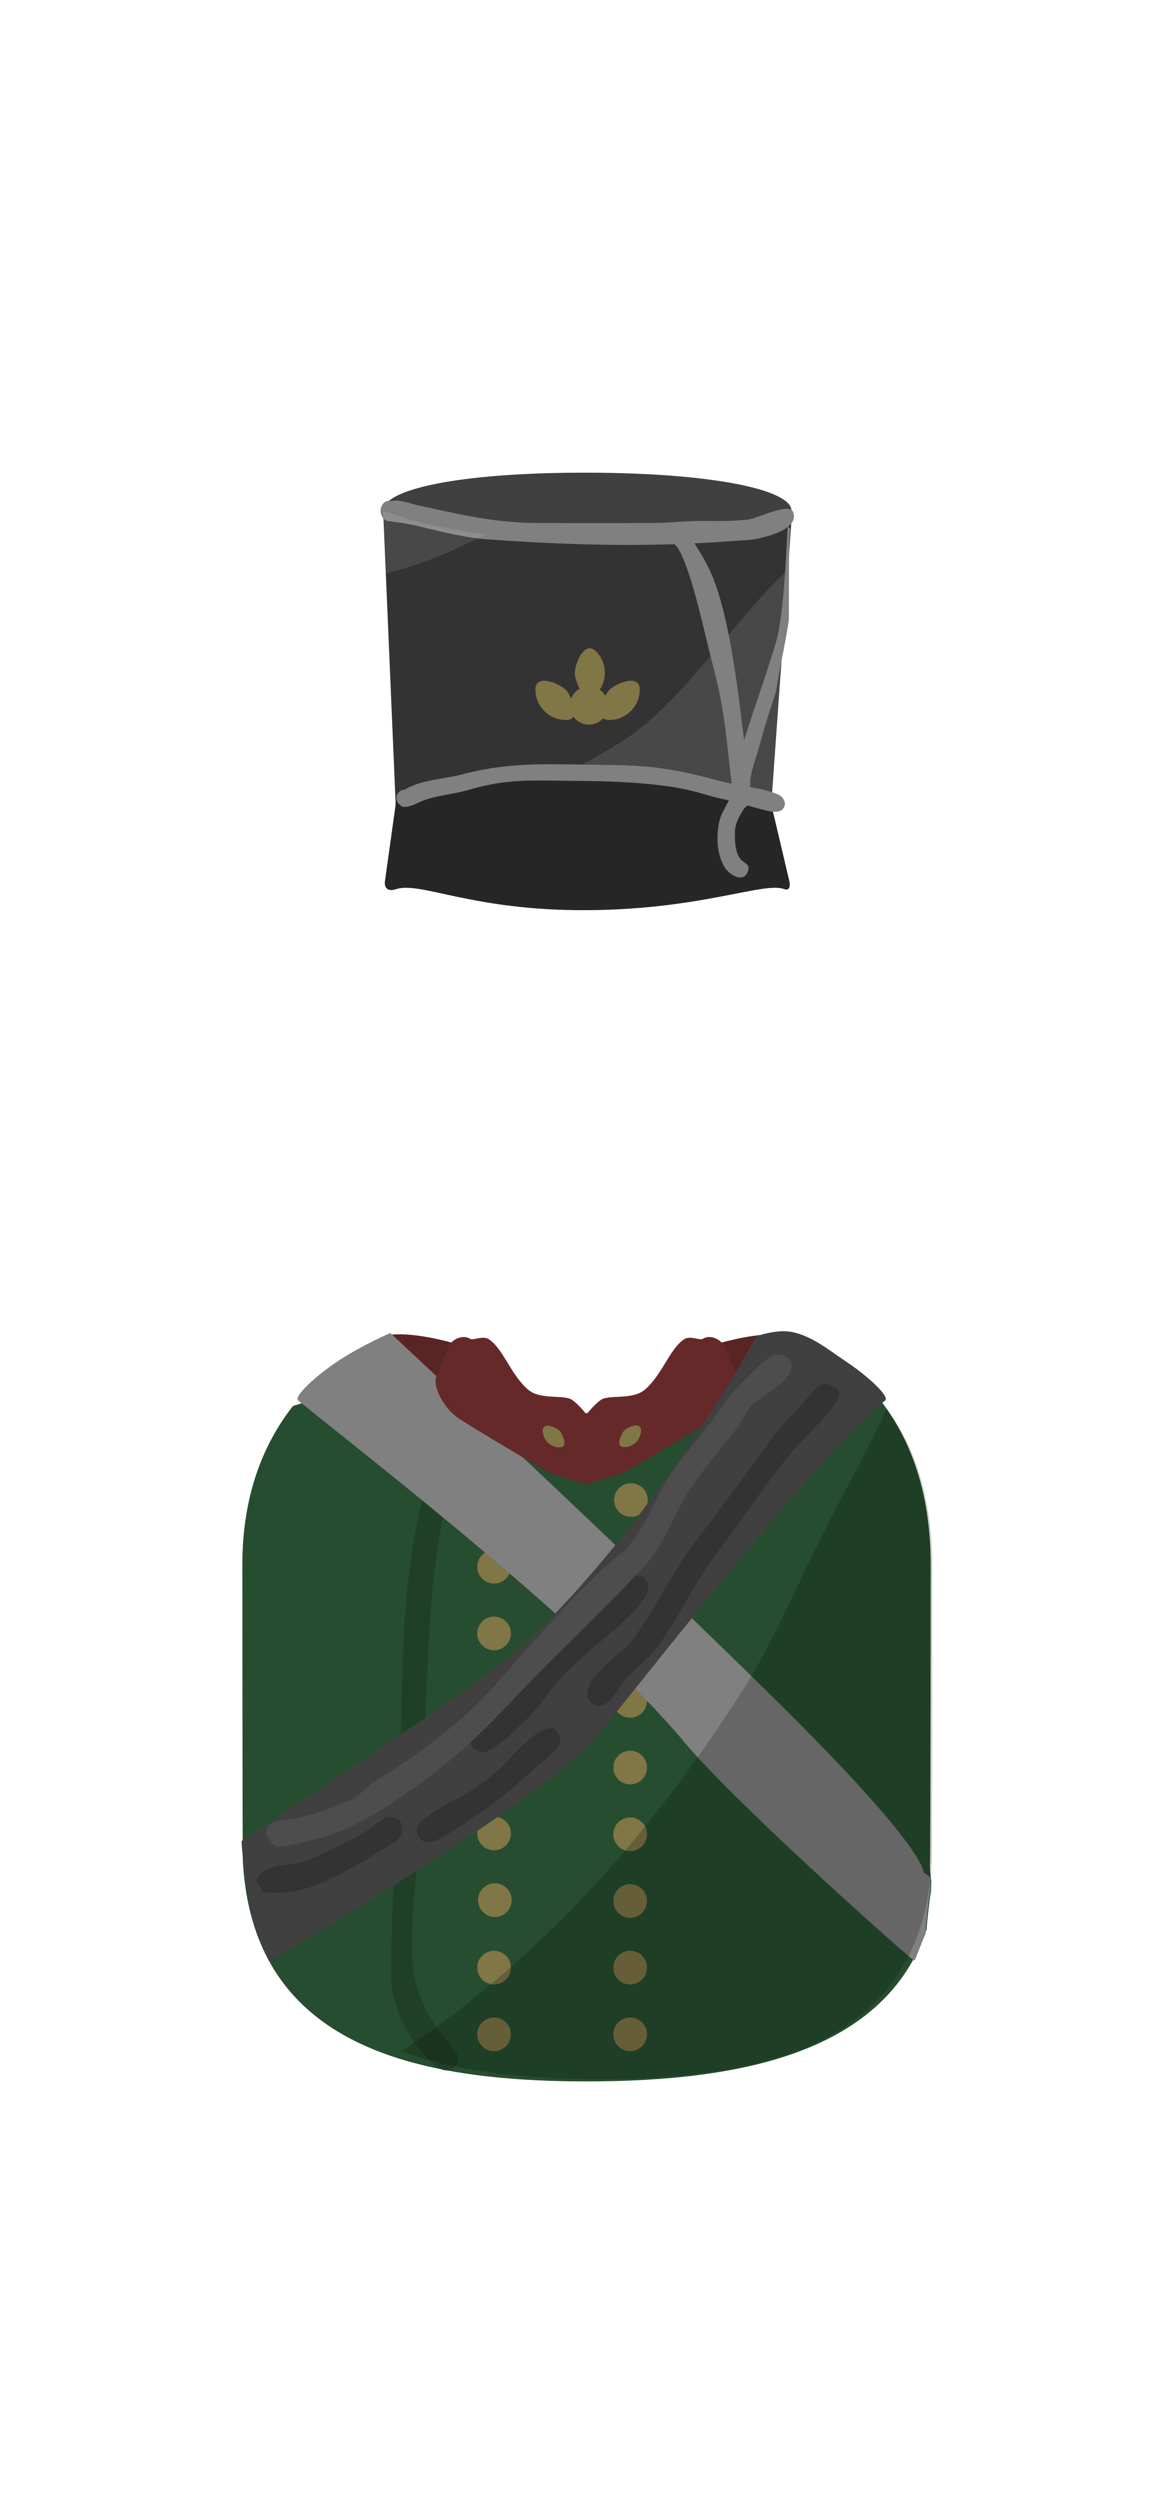 <svg version="1.1" xmlns="http://www.w3.org/2000/svg" xmlns:xlink="http://www.w3.org/1999/xlink" width="241.742" height="515.015" viewBox="0,0,241.742,515.015"><g transform="translate(-239.129,-342.703)"><g data-paper-data="{&quot;isPaintingLayer&quot;:true}" fill-rule="nonzero" stroke="none" stroke-linecap="butt" stroke-linejoin="miter" stroke-miterlimit="10" stroke-dasharray="" stroke-dashoffset="0" style="mix-blend-mode: normal"><path d="M289.073,664.993c0,-13.386 3.82,-24.224 10.446,-32.67c0.666,-0.176 1.234,-0.355 1.655,-0.519c4.827,-1.884 10.945,-4.487 15.327,-7.251c3.266,-2.06 7.566,-4.928 11.666,-4.915c2.782,0.009 5.45,-0.714 8.275,-0.523c1.14,0.276 1.982,0.549 2.338,0.8c3.666,2.587 -5.464,5.983 2.679,9.39c5.548,2.322 12.061,4.791 19.436,4.471c8.165,-0.354 14.275,-3.296 19.962,-5.863c2.952,-1.333 1.281,-2.748 0.388,-4.105c5.637,-0.642 11.256,-1.237 16.84,-2.065c2.5,-0.371 6.355,-1.973 8.772,-0.861c3.837,1.764 6.591,4.168 9.927,6.004c9.038,9.017 14.144,21.609 14.144,38.105c0,1.404 -0.042,60.09 -0.125,61.473c-0.076,1.274 0.078,2.513 0.262,3.719c-0.023,0.725 -0.044,1.468 -0.051,2.204c-0.138,0.626 -0.227,1.166 -0.268,1.536c-0.187,1.677 -0.503,3.899 -0.65,6.229c-8.558,25.122 -37.592,31.33 -70.095,31.33c-37.925,0 -68.898,-8.646 -70.831,-45.536c-0.064,-1.213 -0.096,-59.727 -0.096,-60.955z" fill="#264d2f" stroke-width="0"/><g fill="#807646" stroke-width="0.5"><path d="M365.69,651.716c0,-1.918 1.555,-3.473 3.473,-3.473c1.918,0 3.473,1.555 3.473,3.473c0,1.918 -1.555,3.473 -3.473,3.473c-1.918,0 -3.473,-1.555 -3.473,-3.473z"/><path d="M337.476,651.88c0,-1.918 1.555,-3.473 3.473,-3.473c1.918,0 3.473,1.555 3.473,3.473c0,1.918 -1.555,3.473 -3.473,3.473c-1.918,0 -3.473,-1.555 -3.473,-3.473z"/><path d="M365.525,665.618c0,-1.918 1.555,-3.473 3.473,-3.473c1.918,0 3.473,1.555 3.473,3.473c0,1.918 -1.555,3.473 -3.473,3.473c-1.918,0 -3.473,-1.555 -3.473,-3.473z"/><path d="M337.476,665.453c0,-1.918 1.555,-3.473 3.473,-3.473c1.918,0 3.473,1.555 3.473,3.473c0,1.918 -1.555,3.473 -3.473,3.473c-1.918,0 -3.473,-1.555 -3.473,-3.473z"/><path d="M365.525,679.355c0,-1.918 1.555,-3.473 3.473,-3.473c1.918,0 3.473,1.555 3.473,3.473c0,1.918 -1.555,3.473 -3.473,3.473c-1.918,0 -3.473,-1.555 -3.473,-3.473z"/><path d="M337.476,679.19c0,-1.918 1.555,-3.473 3.473,-3.473c1.918,0 3.473,1.555 3.473,3.473c0,1.918 -1.555,3.473 -3.473,3.473c-1.918,0 -3.473,-1.555 -3.473,-3.473z"/><path d="M365.525,693.092c0,-1.918 1.555,-3.473 3.473,-3.473c1.918,0 3.473,1.555 3.473,3.473c0,1.918 -1.555,3.473 -3.473,3.473c-1.918,0 -3.473,-1.555 -3.473,-3.473z"/><path d="M337.476,692.927c0,-1.918 1.555,-3.473 3.473,-3.473c1.918,0 3.473,1.555 3.473,3.473c0,1.918 -1.555,3.473 -3.473,3.473c-1.918,0 -3.473,-1.555 -3.473,-3.473z"/><path d="M365.525,706.829c0,-1.918 1.555,-3.473 3.473,-3.473c1.918,0 3.473,1.555 3.473,3.473c0,1.918 -1.555,3.473 -3.473,3.473c-1.918,0 -3.473,-1.555 -3.473,-3.473z"/><path d="M337.476,706.664c0,-1.918 1.555,-3.473 3.473,-3.473c1.918,0 3.473,1.555 3.473,3.473c0,1.918 -1.555,3.473 -3.473,3.473c-1.918,0 -3.473,-1.555 -3.473,-3.473z"/><path d="M365.525,720.566c0,-1.918 1.555,-3.473 3.473,-3.473c1.918,0 3.473,1.555 3.473,3.473c0,1.918 -1.555,3.473 -3.473,3.473c-1.918,0 -3.473,-1.555 -3.473,-3.473z"/><path d="M337.476,720.401c0,-1.918 1.555,-3.473 3.473,-3.473c1.918,0 3.473,1.555 3.473,3.473c0,1.918 -1.555,3.473 -3.473,3.473c-1.918,0 -3.473,-1.555 -3.473,-3.473z"/><path d="M365.525,734.303c0,-1.918 1.555,-3.473 3.473,-3.473c1.918,0 3.473,1.555 3.473,3.473c0,1.918 -1.555,3.473 -3.473,3.473c-1.918,0 -3.473,-1.555 -3.473,-3.473z"/><path d="M337.641,734.138c0,-1.918 1.555,-3.473 3.473,-3.473c1.918,0 3.473,1.555 3.473,3.473c0,1.918 -1.555,3.473 -3.473,3.473c-1.918,0 -3.473,-1.555 -3.473,-3.473z"/><path d="M365.525,748.04c0,-1.918 1.555,-3.473 3.473,-3.473c1.918,0 3.473,1.555 3.473,3.473c0,1.918 -1.555,3.473 -3.473,3.473c-1.918,0 -3.473,-1.555 -3.473,-3.473z"/><path d="M337.476,748.04c0,-1.918 1.555,-3.473 3.473,-3.473c1.918,0 3.473,1.555 3.473,3.473c0,1.918 -1.555,3.473 -3.473,3.473c-1.918,0 -3.473,-1.555 -3.473,-3.473z"/><path d="M365.525,761.778c0,-1.918 1.555,-3.473 3.473,-3.473c1.918,0 3.473,1.555 3.473,3.473c0,1.918 -1.555,3.473 -3.473,3.473c-1.918,0 -3.473,-1.555 -3.473,-3.473z"/><path d="M337.476,761.778c0,-1.918 1.555,-3.473 3.473,-3.473c1.918,0 3.473,1.555 3.473,3.473c0,1.918 -1.555,3.473 -3.473,3.473c-1.918,0 -3.473,-1.555 -3.473,-3.473z"/></g><g fill="#592424" stroke-width="0"><path d="M305.519,632.299c-0.276,-1.395 -0.321,-4.493 1.178,-6.253c1.499,-1.76 6.195,-5.058 10.714,-7.712c4.392,-2.58 20.419,2.096 20.579,3.299c0.224,1.679 -4.471,3.458 -4.471,3.458c0,0 -21.852,7.081 -25.459,9.024c-1.024,0.552 -2.327,-0.736 -2.542,-1.817z"/><path d="M411.94,634.116c-3.607,-1.943 -25.459,-9.024 -25.459,-9.024c0,0 -4.694,-1.779 -4.471,-3.458c0.16,-1.203 16.186,-5.879 20.579,-3.299c4.519,2.654 9.215,5.951 10.714,7.712c1.499,1.76 1.455,4.858 1.178,6.253c-0.214,1.081 -1.518,2.369 -2.542,1.817z" data-paper-data="{&quot;index&quot;:null}"/></g><path d="M337.541,636.987c-2.213,5.342 -5.065,10.195 -6.611,15.886c-0.678,2.497 -1.03,5.306 -1.446,7.807c-0.544,3.275 -1.032,6.556 -1.287,9.869c-0.4,5.207 -0.755,10.597 -0.98,15.84c-0.497,11.621 -0.89,23.228 -1.653,34.849c-0.618,9.418 -3.135,24.374 0.004,32.492c1.859,4.808 4.063,7.429 7.178,11.239c0.838,1.024 1.279,2.256 0,3.536c-2.126,2.126 -4.924,-1.101 -6.337,-2.637c-3.44,-3.739 -6.633,-10.51 -6.665,-15.776c-0.104,-16.734 1.601,-33.302 1.978,-50.014c0.333,-14.777 0.464,-30.104 3.546,-44.603c1.608,-7.563 4.263,-15.683 8.721,-22.06c0.636,-0.909 2.399,-4.688 3.119,-4.89c0.453,-0.461 1.084,-0.746 1.782,-0.746c1.114,0 2.058,0.729 2.381,1.736c0.082,0.197 0.122,0.442 0.119,0.764c0,0.055 -0.002,0.109 -0.005,0.163c-0.14,2.599 -2.908,4.284 -3.845,6.547z" fill="#1f4027" stroke-width="0.5"/><path d="" fill="#666666" stroke-width="0"/><path d="" fill="#666666" stroke-width="0"/><path d="M380.106,701.524c-19.767,-23.673 -65.124,-58.593 -79.532,-70.323c-0.941,-0.766 3.378,-4.934 8.394,-8.233c4.956,-3.259 10.606,-5.653 10.606,-5.653c0,0 62.27,57.963 87.282,83.472c23.558,24.027 22.607,27.675 22.607,27.675c0,0 0.742,0.319 1.457,1.094c-0.031,0.919 -0.063,1.882 -0.072,2.833c-0.138,0.626 -0.227,1.166 -0.268,1.536c-0.215,1.926 -0.6,4.571 -0.702,7.271c-0.311,0.176 -2.091,5.372 -2.33,5.413c-0.32,0.055 -36.45,-31.922 -47.442,-45.086z" data-paper-data="{&quot;index&quot;:null}" fill="#808080" stroke-width="0"/><path d="M329.108,626.126c0.914,-2.241 1.929,-4.728 2.439,-5.978c0.621,-1.522 2.991,-2.621 4.45,-1.656c0.654,0.433 2.606,-0.744 3.892,0.107c2.964,1.962 4.488,7.294 8.079,10.374c2.541,2.179 7.331,0.966 9.025,2.088c1.35,0.894 3.923,3.714 3.567,4.587c-0.929,2.276 0.444,12.851 0.444,12.851c0,0 -7.193,-1.532 -9.699,-2.998c-5.404,-3.161 -14.448,-8.491 -17.707,-10.649c-2.699,-1.787 -5.473,-6.319 -4.491,-8.725z" fill="#662929" stroke-width="0"/><path d="M390.892,626.126c0.982,2.406 -1.792,6.938 -4.491,8.725c-3.26,2.158 -12.304,7.489 -17.707,10.649c-2.506,1.466 -9.699,2.998 -9.699,2.998c0,0 1.373,-10.575 0.444,-12.851c-0.356,-0.873 2.217,-3.693 3.567,-4.587c1.695,-1.122 6.484,0.092 9.025,-2.088c3.591,-3.079 5.116,-8.412 8.079,-10.374c1.286,-0.852 3.239,0.325 3.892,-0.107c1.459,-0.966 3.829,0.134 4.45,1.656c0.51,1.25 1.525,3.737 2.439,5.978z" data-paper-data="{&quot;index&quot;:null}" fill="#662929" stroke-width="0"/><path d="" fill-opacity="0.302" fill="#cccccc" stroke-width="0"/><path d="" fill-opacity="0.102" fill="#ffffff" stroke-width="0"/><path d="" fill-opacity="0.102" fill="#ffffff" stroke-width="0"/><path d="M361.807,700.7c-10.992,13.164 -66.899,45.966 -67.219,45.91c-0.238,-0.041 -2.678,-6.885 -2.989,-7.061c-0.311,-0.176 -2.537,-13.038 -2.691,-17.573c0.715,-0.776 49.516,-32.077 59.124,-41.336c27.953,-26.937 46.948,-62.665 46.948,-62.665c0,0 4.201,-1.5 7.327,-0.89c4.233,0.826 8.009,4.009 10.86,5.884c5.017,3.299 9.335,7.467 8.394,8.233c-14.408,11.73 -48.763,56.335 -59.755,69.499z" data-paper-data="{&quot;index&quot;:null}" fill="#404040" stroke-width="0"/><path d="M291.894,729.984c0.76,-1.331 1.742,-2.046 2.873,-2.472c2.429,-0.915 5.552,-0.496 8.669,-1.968c3.858,-1.822 7.764,-3.466 11.397,-5.763c0.151,-0.096 3.745,-2.775 4.113,-2.775c2.357,0 3.094,0.737 3.094,3.094c0,1.506 -3.704,3.373 -4.588,3.919c-4.848,2.996 -11.758,7.224 -17.358,8.213c-1.19,0.21 -6.392,0.916 -6.969,-0.093z" fill="#333333" stroke-width="0.5"/><path d="M335.806,711.839c2.336,-1.464 4.803,-3.33 6.799,-5.255c2.017,-1.944 10.62,-12.422 11.985,-5.598c0.369,1.846 -3.981,4.915 -4.824,5.655c-4.253,3.736 -7.967,7.095 -12.723,10.169c-0.799,0.517 -5.546,4.006 -8.335,5.156c-0.224,0.121 -0.469,0.209 -0.728,0.257c-0.149,0.028 -0.303,0.042 -0.46,0.042c-1.381,0 -2.5,-1.119 -2.5,-2.5c0,-1.115 0.73,-2.06 1.738,-2.382c2.479,-2.346 6.563,-3.988 9.047,-5.545z" fill="#333333" stroke-width="0.5"/><path d="M343.966,693.521c2.564,-2.234 4.032,-5.267 6.342,-7.661c4.476,-4.637 9.65,-8.58 14.252,-13.112c1.735,-1.709 4.237,-6.699 6.841,-5.279c3.895,2.124 -1.592,7.204 -3.315,8.832c-4.567,4.315 -10.04,8.227 -14.128,12.979c-2.272,2.641 -4.046,5.562 -6.648,7.924c-1.31,1.189 -4.973,5.084 -7.604,6.16c-0.343,0.177 -0.732,0.277 -1.145,0.277c-1.381,0 -2.5,-1.119 -2.5,-2.5c0,-0.843 0.418,-1.589 1.057,-2.042c1.733,-2.176 5.011,-3.98 6.847,-5.579z" fill="#333333" stroke-width="0.5"/><path d="M406.838,629.043c0.138,-0.118 0.295,-0.225 0.467,-0.32c0.458,-0.577 1.165,-0.947 1.959,-0.947c0.62,0 1.188,0.226 1.625,0.6c1.145,0.407 1.728,1.449 0.472,3.298c-2.528,3.721 -6.304,6.912 -9.2,10.379c-5.577,6.677 -10.69,14.536 -15.904,21.477c-4.321,5.752 -7.3,12.549 -11.579,18.347c-2.097,2.842 -3.924,3.95 -6.364,6.408c-1.307,1.317 -2.463,4.058 -3.921,5.067c-1.1,0.761 -2.107,1.428 -3.536,0c-3.248,-3.248 5.437,-9.763 7.201,-11.231c0.939,-0.781 2.015,-2.394 2.556,-3.158c4.169,-5.89 7.223,-12.723 11.627,-18.413c5.481,-7.083 10.657,-14.255 15.912,-21.488c2.572,-3.54 6.045,-6.469 8.685,-9.989z" fill="#333333" stroke-width="0.5"/><path d="M293.872,720.425c0.256,-0.548 0.328,-1.239 0.679,-1.712c0.066,-0.088 0.141,-0.169 0.229,-0.24c1.212,-0.974 4.47,-0.944 5.964,-1.297c3.758,-0.887 7.313,-2.173 10.83,-3.777c1.944,-0.886 3.202,-2.781 4.983,-3.879c8.622,-5.316 16.543,-11.004 23.475,-18.491c8.751,-9.451 17.19,-20.215 27.136,-28.369c3.884,-3.184 6.509,-10.115 9.107,-14.507c3.461,-5.851 8.263,-10.451 11.947,-16.107c1.118,-1.716 8.654,-10.299 10.985,-10.299c2.709,0 3.923,2.041 2.431,4.198c-1.533,2.215 -5.198,4.181 -7.21,5.919c-1.392,1.203 -2.242,3.528 -3.318,4.917c-3.618,4.665 -7.43,8.867 -10.537,13.927c-2.689,4.378 -4.792,10.369 -8.224,14.144c-6.462,7.108 -13.789,14.08 -20.627,20.906c-7.042,7.029 -13.268,14.465 -21.153,20.631c-6.792,5.311 -17.134,12.952 -25.714,14.977c-0.605,0.143 -8.432,2.555 -9.38,1.392z" fill="#4d4d4d" stroke-width="0.5"/><path d="M367.647,637.536c0.635,-0.823 3.588,-2.106 3.588,-0.188c0,1.918 -1.555,3.473 -3.473,3.473c-1.918,0 -0.567,-2.699 -0.115,-3.285z" fill="#807646" stroke-width="0.5"/><path d="M354.469,640.877c-1.918,0 -3.473,-1.555 -3.473,-3.473c0,-1.918 2.953,-0.635 3.588,0.188c0.452,0.586 1.803,3.285 -0.115,3.285z" data-paper-data="{&quot;index&quot;:null}" fill="#807646" stroke-width="0.5"/><path d="M431.274,665.509c0,1.39 -0.041,59.522 -0.121,60.892c-2.126,36.3 -32.027,44.592 -68.6,44.592c-15.188,0 -29.225,-1.463 -40.601,-5.76c1.307,-0.871 2.592,-1.752 3.852,-2.637c27.419,-19.261 48.583,-43.686 66.505,-71.887c6.588,-10.366 11.333,-22.051 16.893,-32.985c5.498,-10.814 8.655,-15.92 12.644,-24.814c6.297,8.328 9.427,19.477 9.427,32.599z" fill-opacity="0.2" fill="#000000" stroke-width="0"/><path d="" fill-opacity="0.102" fill="#000000" stroke-width="0"/><path d="" fill-opacity="0.102" fill="#000000" stroke-width="0"/><path d="M402.245,447.904c0,4.325 -16.38,7.831 -42.647,7.831c-26.267,0 -41.504,-3.506 -41.504,-7.831c0,-4.325 15.237,-7.831 41.504,-7.831c26.267,0 42.647,3.506 42.647,7.831z" fill="#404040" stroke-width="0"/><path d="M320.729,509.787l-2.635,-61.752c0,0 12.681,5.732 40.19,6.217c31.18,0.549 44.066,-5.894 44.066,-5.894l-4.367,61.429c0,0 -5.759,7.083 -37.839,6.943c-29.404,-0.128 -39.415,-6.943 -39.415,-6.943z" fill="#333333" stroke-width="0"/><path d="M320.729,508.008c0,0 10.012,-6.815 39.415,-6.943c32.08,-0.14 37.839,6.943 37.839,6.943c0,0 3.092,13.113 3.798,16.11c0.273,1.16 0.051,2.154 -1.029,1.744c-4.305,-1.634 -17.867,4.58 -42.798,4.334c-22.291,-0.22 -32.291,-5.961 -37.267,-4.306c-1.741,0.579 -2.401,-0.408 -2.227,-1.652c0.433,-3.1 2.269,-16.229 2.269,-16.229z" data-paper-data="{&quot;index&quot;:null}" fill="#262626" stroke-width="0"/><path d="M325.538,446.863c7.952,1.734 15.544,3.53 23.757,3.572c8.267,0.042 16.535,0.042 24.802,0c3.175,-0.016 6.369,-0.407 9.543,-0.416c1.808,-0.005 3.616,0.035 5.424,0c1.391,-0.027 2.778,-0.171 4.166,-0.273c1.739,-0.127 8.507,-3.613 9.332,-1.614c1.667,4.043 -7.623,5.723 -9.132,5.811c-1.394,0.081 -2.788,0.169 -4.18,0.274c-16.502,1.242 -33.172,0.801 -49.676,-0.41c-5.039,-0.37 -9.74,-1.659 -14.693,-2.815c-1.911,-0.446 -3.673,-0.672 -5.584,-0.926c-0.067,-0.009 -0.14,-0.012 -0.214,-0.016c-0.856,-0.128 -1.519,-1.013 -1.519,-2.086c0,-1.161 0.776,-2.102 1.734,-2.102c0.165,0 0.325,0.028 0.476,0.08c1.711,-0.441 3.844,0.502 5.764,0.921z" fill="#808080" stroke-width="0.5"/><path d="M355.752,491.027c-3.469,0 -6.281,-2.812 -6.281,-6.281c0,-3.469 5.34,-1.149 6.489,0.34c0.818,1.06 3.261,5.941 -0.208,5.941z" data-paper-data="{&quot;index&quot;:null}" fill="#807646" stroke-width="0.5"/><path d="M364.484,485.086c1.149,-1.489 6.489,-3.809 6.489,-0.34c0,3.469 -2.812,6.281 -6.281,6.281c-3.469,0 -1.026,-4.88 -0.208,-5.941z" data-paper-data="{&quot;index&quot;:null}" fill="#807646" stroke-width="0.5"/><path d="M357.6,481.706c-0.241,-1.865 1.895,-7.282 4.348,-4.829c2.453,2.453 2.453,6.43 0,8.883c-2.453,2.453 -4.176,-2.726 -4.348,-4.054z" data-paper-data="{&quot;index&quot;:null}" fill="#807646" stroke-width="0.5"/><path d="M318.094,447.871c0,0 6.767,3.059 21.138,4.896c-1.741,0.899 -3.495,1.765 -5.262,2.591c-4.806,2.248 -10.005,4.25 -15.235,5.404z" fill-opacity="0.102" fill="#ffffff" stroke-width="0"/><path d="M398.151,507.599c-1.601,-0.433 -3.2,-0.868 -4.794,-1.31c-11.936,-3.306 -24.706,-5.144 -37.179,-4.555c4.2,-2.158 8.328,-4.438 12.163,-6.99c11.536,-7.675 22.688,-25.044 33.01,-34.49z" fill-opacity="0.102" fill="#ffffff" stroke-width="0"/><path d="M356.555,488.039c0,-2.178 1.765,-3.943 3.943,-3.943c2.178,0 3.943,1.765 3.943,3.943c0,2.178 -1.765,3.943 -3.943,3.943c-2.178,0 -3.943,-1.765 -3.943,-3.943z" fill="#807646" stroke-width="0"/><path d="M392.465,509.259c-0.983,1.591 -1.865,3.055 -1.886,4.986c-0.018,1.643 0.034,3.863 1.063,5.32c0.687,0.973 2.419,1.102 1.497,2.945c-0.752,1.504 -2.269,0.952 -3.24,0.318c-3.454,-2.253 -3.553,-9.806 -1.756,-12.937c0.17,-0.295 0.629,-1.323 1.219,-2.285c-0.906,-0.216 -1.813,-0.43 -2.722,-0.637c-1.287,-0.293 -2.466,-0.715 -3.726,-1.044c-1.66,-0.433 -3.496,-0.85 -5.192,-1.106c-6.249,-0.944 -12.459,-1.196 -18.785,-1.237c-10.123,-0.065 -15.047,-0.586 -23.315,1.867c-3.446,1.022 -7.482,1.113 -10.686,2.8c-0.551,0.29 -2.802,1.148 -3.258,0.35c-0.511,-0.302 -0.854,-0.858 -0.854,-1.494c0,-0.957 0.775,-1.732 1.731,-1.734c3.029,-1.943 8.362,-2.254 11.326,-3.027c9.399,-2.453 15.532,-2.291 26.47,-2.116c5.232,0.084 10.347,0.015 15.513,0.822c1.759,0.275 3.412,0.542 5.135,0.934c1.337,0.304 2.657,0.568 3.979,0.94c1.479,0.416 2.972,0.78 4.47,1.117c0.163,0.037 0.327,0.072 0.494,0.107c-0.028,-0.154 -0.05,-0.294 -0.066,-0.415c-0.462,-3.616 -0.807,-7.32 -1.269,-10.94c-0.587,-4.597 -1.48,-9.084 -2.691,-13.562c-1.426,-5.272 -4.179,-18.868 -7.006,-23.492c-0.372,-0.609 -1.375,-1.526 -2.233,-2.432c1.299,-0.304 2.594,-0.699 3.888,-1.111c1.676,2.278 3.129,4.67 4.446,7.203c4.409,8.479 6.271,26.371 7.475,35.756c2.121,-6.757 4.557,-13.406 6.577,-20.19c1.579,-5.302 2.121,-18.642 2.394,-23.799c0.176,0.146 0.353,0.29 0.531,0.432c-0.16,1.923 -0.246,3.855 -0.255,5.793c-0.006,1.452 -0.019,11.639 -0.033,13.091c-0.74,4.95 -1.896,9.825 -2.668,14.757c-1.177,3.526 -2.304,7.066 -3.259,10.652c-0.637,2.393 -1.64,4.9 -2.01,7.339c-0.022,0.146 0.005,0.882 -0.02,1.608c1.998,0.358 4.003,0.777 5.703,1.514c1.119,0.485 2.075,1.952 0.908,3.119c-0.412,0.412 -1.103,0.46 -1.686,0.46c-0.94,0 -3.434,-0.703 -5.492,-1.299c-0.159,0.202 -0.362,0.368 -0.594,0.483c-0.052,0.051 -0.094,0.098 -0.12,0.14z" fill="#808080" stroke-width="0.5"/><path d="M239.129,857.718v-515.015h241.742v515.015z" fill="none" stroke-width="NaN"/></g></g></svg><!--rotationCenter:120.87086:297.297285-->